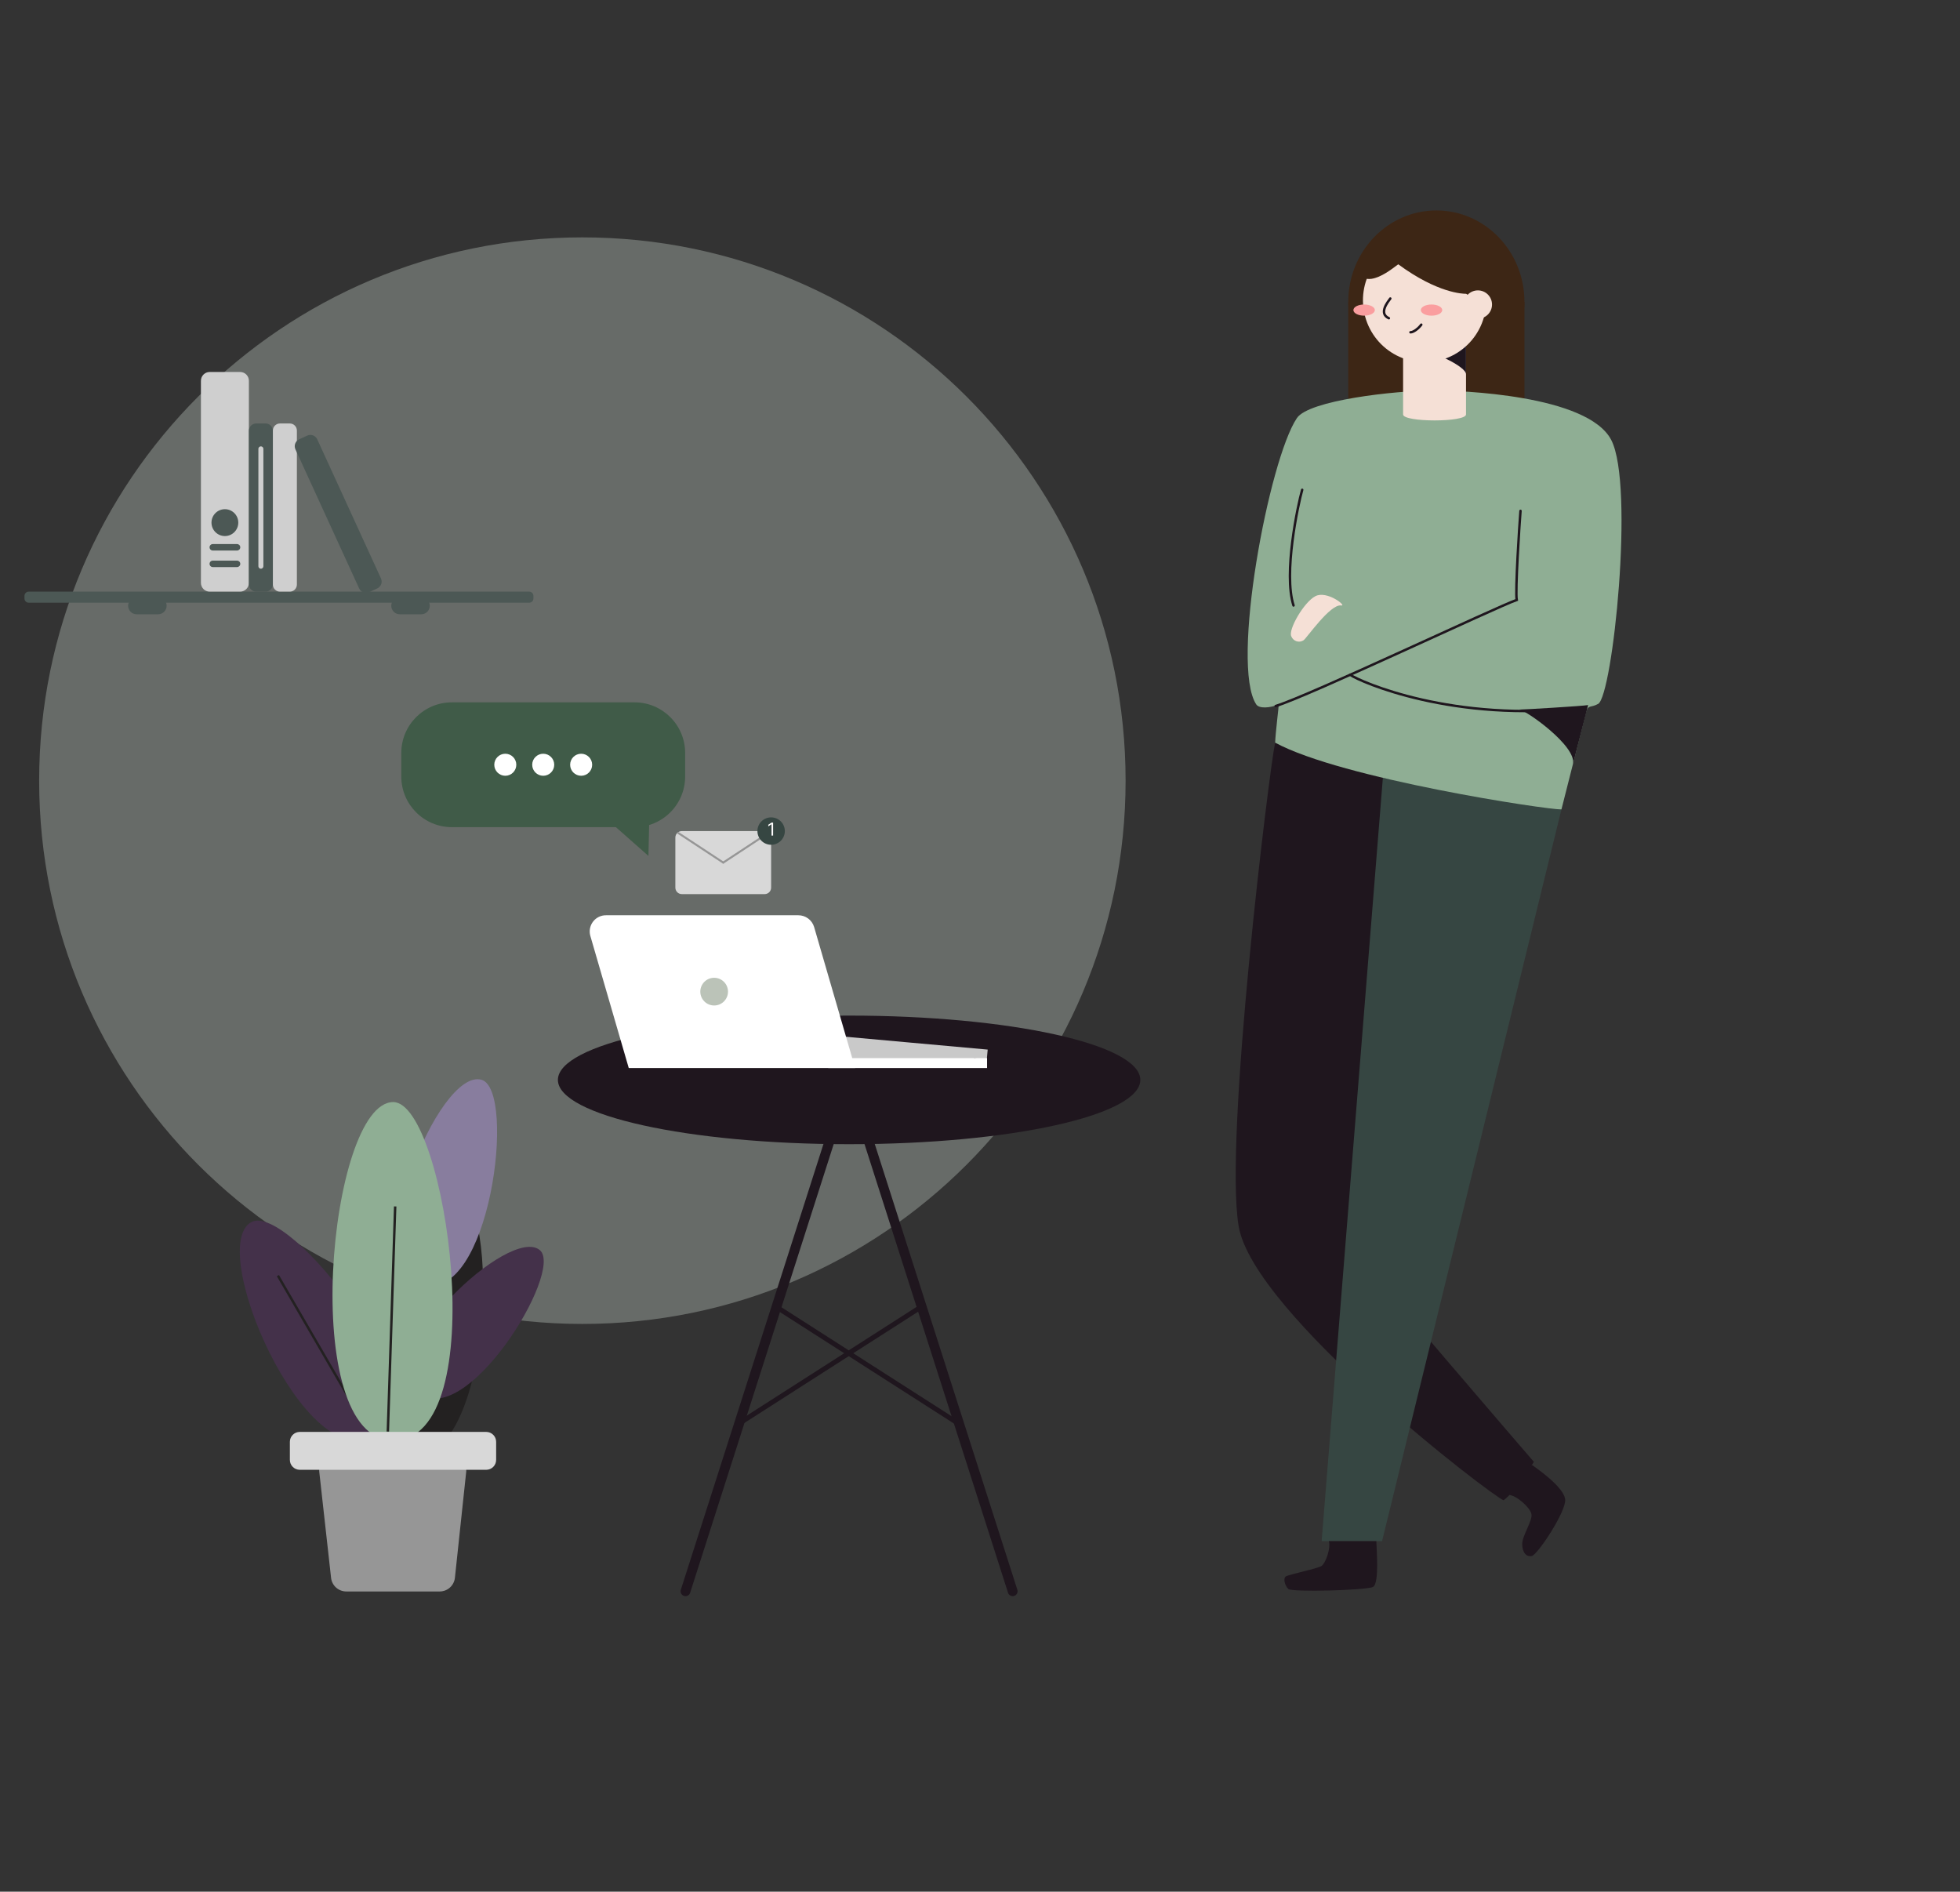<svg width="801" height="773" viewBox="0 0 801 773" fill="none" xmlns="http://www.w3.org/2000/svg">
<rect x="0" y="0" width="801" height="773" fill="#333333" stroke="none"/>
<path d="M238 541C360.607 541 460 441.607 460 319C460 196.393 360.607 97 238 97C115.393 97 16 196.393 16 319C16 441.607 115.393 541 238 541Z" fill="#676B68"/>
<path d="M521.1 303.5C518.57 315.57 500.191 465.29 506.201 501.05C512.211 536.81 610.201 611.74 614.491 613.05C619.491 609.38 626.85 597.35 626.85 597.35C626.85 597.35 555.001 514.06 553.631 510.72C552.261 507.38 569.371 314.5 569.371 314.5L521.1 303.5Z" fill="#1F161E"/>
<rect width="72" height="44" transform="matrix(-1 0 0 1 623 123.41)" fill="#3D2615"/>
<path d="M638.12 330.75L564.81 629.76H540.12L565.14 317.83L638.12 330.75Z" fill="#364642"/>
<path d="M586.05 159.55C596.17 159.55 648.96 161.26 658.5 179.84C668.04 198.42 659.05 284.3 653.12 287.63C649.92 289.42 649.05 287.68 648.12 291.32C647.19 294.96 638.12 330.75 638.12 330.75C632.36 330.91 548.38 318.26 521.12 303.47C521.28 299.36 522.6 288.67 522.6 287.85C518.98 289.33 514.6 289.64 513.4 287.85C502.76 271.74 518.62 187.75 530 170.85C534.84 163.6 569.81 159.6 586.05 159.55Z" fill="#8FAE94"/>
<path d="M620.811 289.95C623.291 289.95 644.641 304.95 642.811 312.32C644.311 306.4 649.031 288.11 649.031 288.11C647.001 288.5 622.631 289.98 620.811 289.95Z" fill="#1F161E"/>
<path d="M599.12 169.35C599.12 172.61 573.41 172.61 573.41 169.35V136.35H599.12V169.35Z" fill="#F5E0D6"/>
<path d="M584.37 144.16C586.37 144.16 599.12 149.8 599.12 152.94V136.35C595.94 136.35 584.37 144.16 584.37 144.16Z" fill="#1F161E"/>
<path d="M551.88 131.56C551.296 128.859 551.001 126.103 551 123.34C551 102.72 567.11 86 587 86C606.89 86 623 102.72 623 123.34C622.999 126.103 622.704 128.859 622.12 131.56H551.88Z" fill="#3D2615"/>
<path d="M560.458 113.941C564.53 113.32 568.592 110.104 571.427 108C587.584 119.883 597.934 120.05 599.051 120.05C600.168 120.05 604.72 126.612 606.815 127.354L607 127.243C606.372 130.692 605.037 133.974 603.079 136.878C601.122 139.782 598.584 142.246 595.627 144.114C592.671 145.981 589.36 147.211 585.905 147.726C582.449 148.241 578.925 148.029 575.556 147.104C572.187 146.179 569.046 144.56 566.332 142.352C563.619 140.144 561.392 137.393 559.794 134.275C558.195 131.157 557.26 127.739 557.047 124.239C556.834 120.738 557.348 117.232 558.556 113.941C559.188 114.02 559.827 114.02 560.458 113.941Z" fill="#F5E0D6"/>
<path d="M557.481 128.99C559.9 128.99 561.861 127.969 561.861 126.71C561.861 125.451 559.9 124.43 557.481 124.43C555.062 124.43 553.101 125.451 553.101 126.71C553.101 127.969 555.062 128.99 557.481 128.99Z" fill="#FA9E9F"/>
<path d="M585.03 128.99C587.449 128.99 589.41 127.969 589.41 126.71C589.41 125.451 587.449 124.43 585.03 124.43C582.611 124.43 580.65 125.451 580.65 126.71C580.65 127.969 582.611 128.99 585.03 128.99Z" fill="#FA9E9F"/>
<path d="M568.181 121.98C567.361 123.15 563.181 128.06 567.591 130.04" stroke="#1F161E" stroke-miterlimit="10" stroke-linecap="round"/>
<path d="M576.421 135.78C577.741 135.78 579.771 134.14 580.841 132.67" stroke="#1F161E" stroke-miterlimit="10" stroke-linecap="round"/>
<path d="M603.97 130.22C607.163 130.22 609.75 127.632 609.75 124.44C609.75 121.248 607.163 118.66 603.97 118.66C600.778 118.66 598.19 121.248 598.19 124.44C598.19 127.632 600.778 130.22 603.97 130.22Z" fill="#F5E0D6"/>
<path d="M621.391 208.76C620.941 214.28 619.181 241.56 619.841 245.15C611.451 248.07 534.631 284.5 521.341 288.5" stroke="#1F161E" stroke-miterlimit="10" stroke-linecap="round"/>
<path d="M532.17 200.15C530.4 206.33 524.44 234.38 528.63 247.41" stroke="#1F161E" stroke-miterlimit="10" stroke-linecap="round"/>
<path d="M551.78 275.74C555.78 278.55 594.12 295.52 647.13 289.12" stroke="#1F161E" stroke-miterlimit="10" stroke-linecap="round"/>
<path d="M548.11 247.41C550.68 247.82 542.3 241.13 537.55 243.62C532.8 246.11 526.4 257.38 527.71 259.99C527.887 260.464 528.167 260.892 528.531 261.243C528.895 261.594 529.333 261.859 529.813 262.018C530.292 262.177 530.802 262.227 531.303 262.163C531.805 262.099 532.286 261.924 532.71 261.65C534 260.82 543.63 246.69 548.11 247.41Z" fill="#F5E0D6"/>
<path d="M626.03 598.58C627.4 599.58 639.55 607.8 639.65 612.98C639.75 618.16 628.33 635.33 626.03 635.82C623.73 636.31 622.09 634.37 622.09 630.9C622.09 627.43 626.43 621.35 625.85 618.65C625.27 615.95 619.66 611.01 616.78 610.92" fill="#1F161E"/>
<path d="M562.47 629.76C562.47 632.14 563.85 647.08 561.09 648.47C558.33 649.86 527.87 650.68 526.49 649.3C525.11 647.92 524.27 645.01 525.49 644.18C526.71 643.35 538.49 640.99 540.09 639.89C541.69 638.79 543.9 632.89 543.09 629.76" fill="#1F161E"/>
<g clip-path="url(#clip0_250_604)">
<path d="M265 349.75L250 336.5H265.3L265 349.75Z" fill="#405B48"/>
<path d="M184.68 338H259.32C270.741 338 280 328.741 280 317.32V307.68C280 296.259 270.741 287 259.32 287H184.68C173.259 287 164 296.259 164 307.68V317.32C164 328.741 173.259 338 184.68 338Z" fill="#405B48"/>
<path d="M237.5 317C239.985 317 242 314.985 242 312.5C242 310.015 239.985 308 237.5 308C235.015 308 233 310.015 233 312.5C233 314.985 235.015 317 237.5 317Z" fill="white"/>
<path d="M222 317C224.485 317 226.5 314.985 226.5 312.5C226.5 310.015 224.485 308 222 308C219.515 308 217.5 310.015 217.5 312.5C217.5 314.985 219.515 317 222 317Z" fill="white"/>
<path d="M206.5 317C208.985 317 211 314.985 211 312.5C211 310.015 208.985 308 206.5 308C204.015 308 202 310.015 202 312.5C202 314.985 204.015 317 206.5 317Z" fill="white"/>
</g>
<path d="M216.277 241.763H11.723C10.771 241.763 10 242.536 10 243.489V244.556C10 245.51 10.771 246.283 11.723 246.283H216.277C217.228 246.283 218 245.51 218 244.556V243.489C218 242.536 217.228 241.763 216.277 241.763Z" fill="#4C5855"/>
<path d="M98.126 152H85.699C83.718 152 82.112 153.609 82.112 155.594V238.169C82.112 240.154 83.718 241.763 85.699 241.763H98.126C100.107 241.763 101.713 240.154 101.713 238.169V155.594C101.713 153.609 100.107 152 98.126 152Z" fill="#CFCFCF"/>
<path d="M108.536 173.044H104.697C103.049 173.044 101.713 174.383 101.713 176.034V238.773C101.713 240.424 103.049 241.763 104.697 241.763H108.536C110.184 241.763 111.52 240.424 111.52 238.773V176.034C111.52 174.383 110.184 173.044 108.536 173.044Z" fill="#4C5855"/>
<path d="M118.442 173.044H114.407C112.813 173.044 111.521 174.339 111.521 175.936V238.871C111.521 240.468 112.813 241.763 114.407 241.763H118.442C120.036 241.763 121.328 240.468 121.328 238.871V175.936C121.328 174.339 120.036 173.044 118.442 173.044Z" fill="#CFCFCF"/>
<path d="M125.561 178L122.25 179.523C120.703 180.235 120.025 182.069 120.735 183.619L146.778 240.457C147.488 242.007 149.318 242.687 150.865 241.975L154.175 240.452C155.722 239.74 156.401 237.907 155.691 236.357L129.648 179.519C128.938 177.969 127.108 177.289 125.561 178Z" fill="#4C5855"/>
<path d="M91.906 219.048C94.931 219.048 97.384 216.59 97.384 213.559C97.384 210.527 94.931 208.07 91.906 208.07C88.88 208.07 86.428 210.527 86.428 213.559C86.428 216.59 88.88 219.048 91.906 219.048Z" fill="#4C5855"/>
<path d="M96.879 222.319H86.96C86.232 222.319 85.643 222.91 85.643 223.639C85.643 224.368 86.232 224.959 86.96 224.959H96.879C97.606 224.959 98.196 224.368 98.196 223.639C98.196 222.91 97.606 222.319 96.879 222.319Z" fill="#4C5855"/>
<path d="M96.879 229.086H86.96C86.232 229.086 85.643 229.677 85.643 230.406C85.643 231.134 86.232 231.725 86.96 231.725H96.879C97.606 231.725 98.196 231.134 98.196 230.406C98.196 229.677 97.606 229.086 96.879 229.086Z" fill="#4C5855"/>
<path d="M107.639 183.418C107.639 182.852 107.181 182.394 106.617 182.394C106.052 182.394 105.594 182.852 105.594 183.418V231.374C105.594 231.94 106.052 232.399 106.617 232.399C107.181 232.399 107.639 231.94 107.639 231.374V183.418Z" fill="#CFCFCF"/>
<path d="M64.613 244.023H55.842C53.915 244.023 52.353 245.588 52.353 247.519C52.353 249.449 53.915 251.014 55.842 251.014H64.613C66.539 251.014 68.101 249.449 68.101 247.519C68.101 245.588 66.539 244.023 64.613 244.023Z" fill="#4C5855"/>
<path d="M172.158 244.023H163.387C161.46 244.023 159.898 245.588 159.898 247.519C159.898 249.449 161.46 251.014 163.387 251.014H172.158C174.084 251.014 175.646 249.449 175.646 247.519C175.646 245.588 174.084 244.023 172.158 244.023Z" fill="#4C5855"/>
<g clip-path="url(#clip1_250_604)">
<path d="M347.009 467.55C412.737 467.55 466.019 455.786 466.019 441.275C466.019 426.764 412.737 415 347.009 415C281.282 415 228 426.764 228 441.275C228 455.786 281.282 467.55 347.009 467.55Z" fill="#1F161E"/>
<path d="M347.009 441.275L280.141 650.233" stroke="#1F161E" stroke-width="4" stroke-miterlimit="10" stroke-linecap="round"/>
<path d="M347.01 441.275L413.859 650.233" stroke="#1F161E" stroke-width="4" stroke-miterlimit="10" stroke-linecap="round"/>
<path d="M302.091 581.635L376.634 533.907" stroke="#1F161E" stroke-width="2" stroke-miterlimit="10" stroke-linecap="round"/>
<path d="M317.083 533.907L391.608 581.635" stroke="#1F161E" stroke-width="2" stroke-miterlimit="10" stroke-linecap="round"/>
</g>
<path d="M327.364 422L403.644 428.891L403.279 432.924L326.999 426.033L327.364 422Z" fill="#C9C9C9"/>
<path d="M330.377 426.983L398.185 428.844L398.03 434.46L330.222 432.6L330.377 426.983Z" fill="#C9C9C9"/>
<path d="M256.957 436.431H349.467L332.707 378.791C332.288 377.4 331.431 376.182 330.263 375.319C329.095 374.456 327.679 373.993 326.227 374.001H247.727C246.696 373.984 245.675 374.209 244.746 374.656C243.817 375.104 243.005 375.763 242.376 376.58C241.747 377.396 241.317 378.349 241.121 379.361C240.925 380.374 240.968 381.418 241.247 382.411L256.957 436.431Z" fill="white"/>
<path d="M291.857 410.871C288.731 410.871 286.197 408.337 286.197 405.211C286.197 402.085 288.731 399.551 291.857 399.551C294.983 399.551 297.517 402.085 297.517 405.211C297.517 408.337 294.983 410.871 291.857 410.871Z" fill="#BBC3B8"/>
<path d="M338.477 432.381H403.387V436.431H338.477V432.381Z" fill="white"/>
<g clip-path="url(#clip2_250_604)">
<path d="M312.49 339.6H278.65C277.186 339.6 276 340.787 276 342.25V362.71C276 364.174 277.186 365.36 278.65 365.36H312.49C313.954 365.36 315.14 364.174 315.14 362.71V342.25C315.14 340.787 313.954 339.6 312.49 339.6Z" fill="#D8D8D8"/>
<path d="M277.23 340.41L295.57 352.48" stroke="#969696" stroke-width="0.82" stroke-linecap="round" stroke-linejoin="round"/>
<path d="M315.14 339.6L295.57 352.48" stroke="#969696" stroke-width="0.82" stroke-linecap="round" stroke-linejoin="round"/>
<path d="M315.14 345.2C318.233 345.2 320.74 342.693 320.74 339.6C320.74 336.507 318.233 334 315.14 334C312.047 334 309.54 336.507 309.54 339.6C309.54 342.693 312.047 345.2 315.14 345.2Z" fill="#364642"/>
<path d="M315.946 336.141V341.45H315.303V336.815H315.272L313.976 337.676V337.022L315.303 336.141H315.946Z" fill="white"/>
</g>
<g clip-path="url(#clip3_250_604)">
<path d="M186.061 485.37C205.061 488.98 201.671 602.37 165.201 595.51C130.761 589 162.881 481 186.061 485.37Z" fill="#232121"/>
<path d="M102.64 499.43C117.76 490.88 181.05 570.52 152.1 586.89C124.75 602.36 84.23 509.84 102.64 499.43Z" fill="#44314A"/>
<line x1="149.568" y1="583.251" x2="113.568" y2="521.251" stroke="#232121"/>
<path d="M179.691 650.32H141.511C139.973 650.32 138.489 649.752 137.343 648.727C136.198 647.701 135.47 646.289 135.301 644.76L130.481 601.47C130.384 600.597 130.472 599.713 130.74 598.876C131.007 598.039 131.449 597.268 132.035 596.613C132.621 595.958 133.338 595.434 134.141 595.075C134.943 594.716 135.812 594.531 136.691 594.53H184.311C185.187 594.529 186.054 594.713 186.855 595.07C187.655 595.426 188.372 595.947 188.958 596.599C189.544 597.251 189.986 598.019 190.255 598.853C190.524 599.687 190.615 600.569 190.521 601.44L185.911 644.73C185.745 646.265 185.019 647.685 183.871 648.716C182.723 649.748 181.234 650.319 179.691 650.32V650.32Z" fill="#969696"/>
<path d="M196.791 441.23C211.261 445.44 200.171 533 172.461 524.91C146.301 517.3 179.181 436.11 196.791 441.23Z" fill="#887D9E"/>
<path d="M220.65 510.87C230.65 519.5 189.97 585.43 170.75 568.87C152.6 553.3 208.44 500.37 220.65 510.87Z" fill="#44314A"/>
<path d="M160.7 450.34C182.36 450.34 202.19 588.63 160.7 588.63C121.52 588.63 134.33 450.34 160.7 450.34Z" fill="#8FAE94"/>
<path d="M198.71 585.12H122.51C120.273 585.12 118.46 586.933 118.46 589.17V596.55C118.46 598.787 120.273 600.6 122.51 600.6H198.71C200.947 600.6 202.76 598.787 202.76 596.55V589.17C202.76 586.933 200.947 585.12 198.71 585.12Z" fill="#D8D8D8"/>
<line x1="158.5" y1="584.984" x2="161.5" y2="492.984" stroke="#232121"/>
</g>
<defs>
<clipPath id="clip0_250_604">
<rect width="116" height="62.75" fill="white" transform="translate(164 287)"/>
</clipPath>
<clipPath id="clip1_250_604">
<rect width="238" height="239" fill="white" transform="translate(228 415)"/>
</clipPath>
<clipPath id="clip2_250_604">
<rect width="44.74" height="31.36" fill="white" transform="translate(276 334)"/>
</clipPath>
<clipPath id="clip3_250_604">
<rect width="124.22" height="209.32" fill="white" transform="translate(98 441)"/>
</clipPath>
</defs>
</svg>
